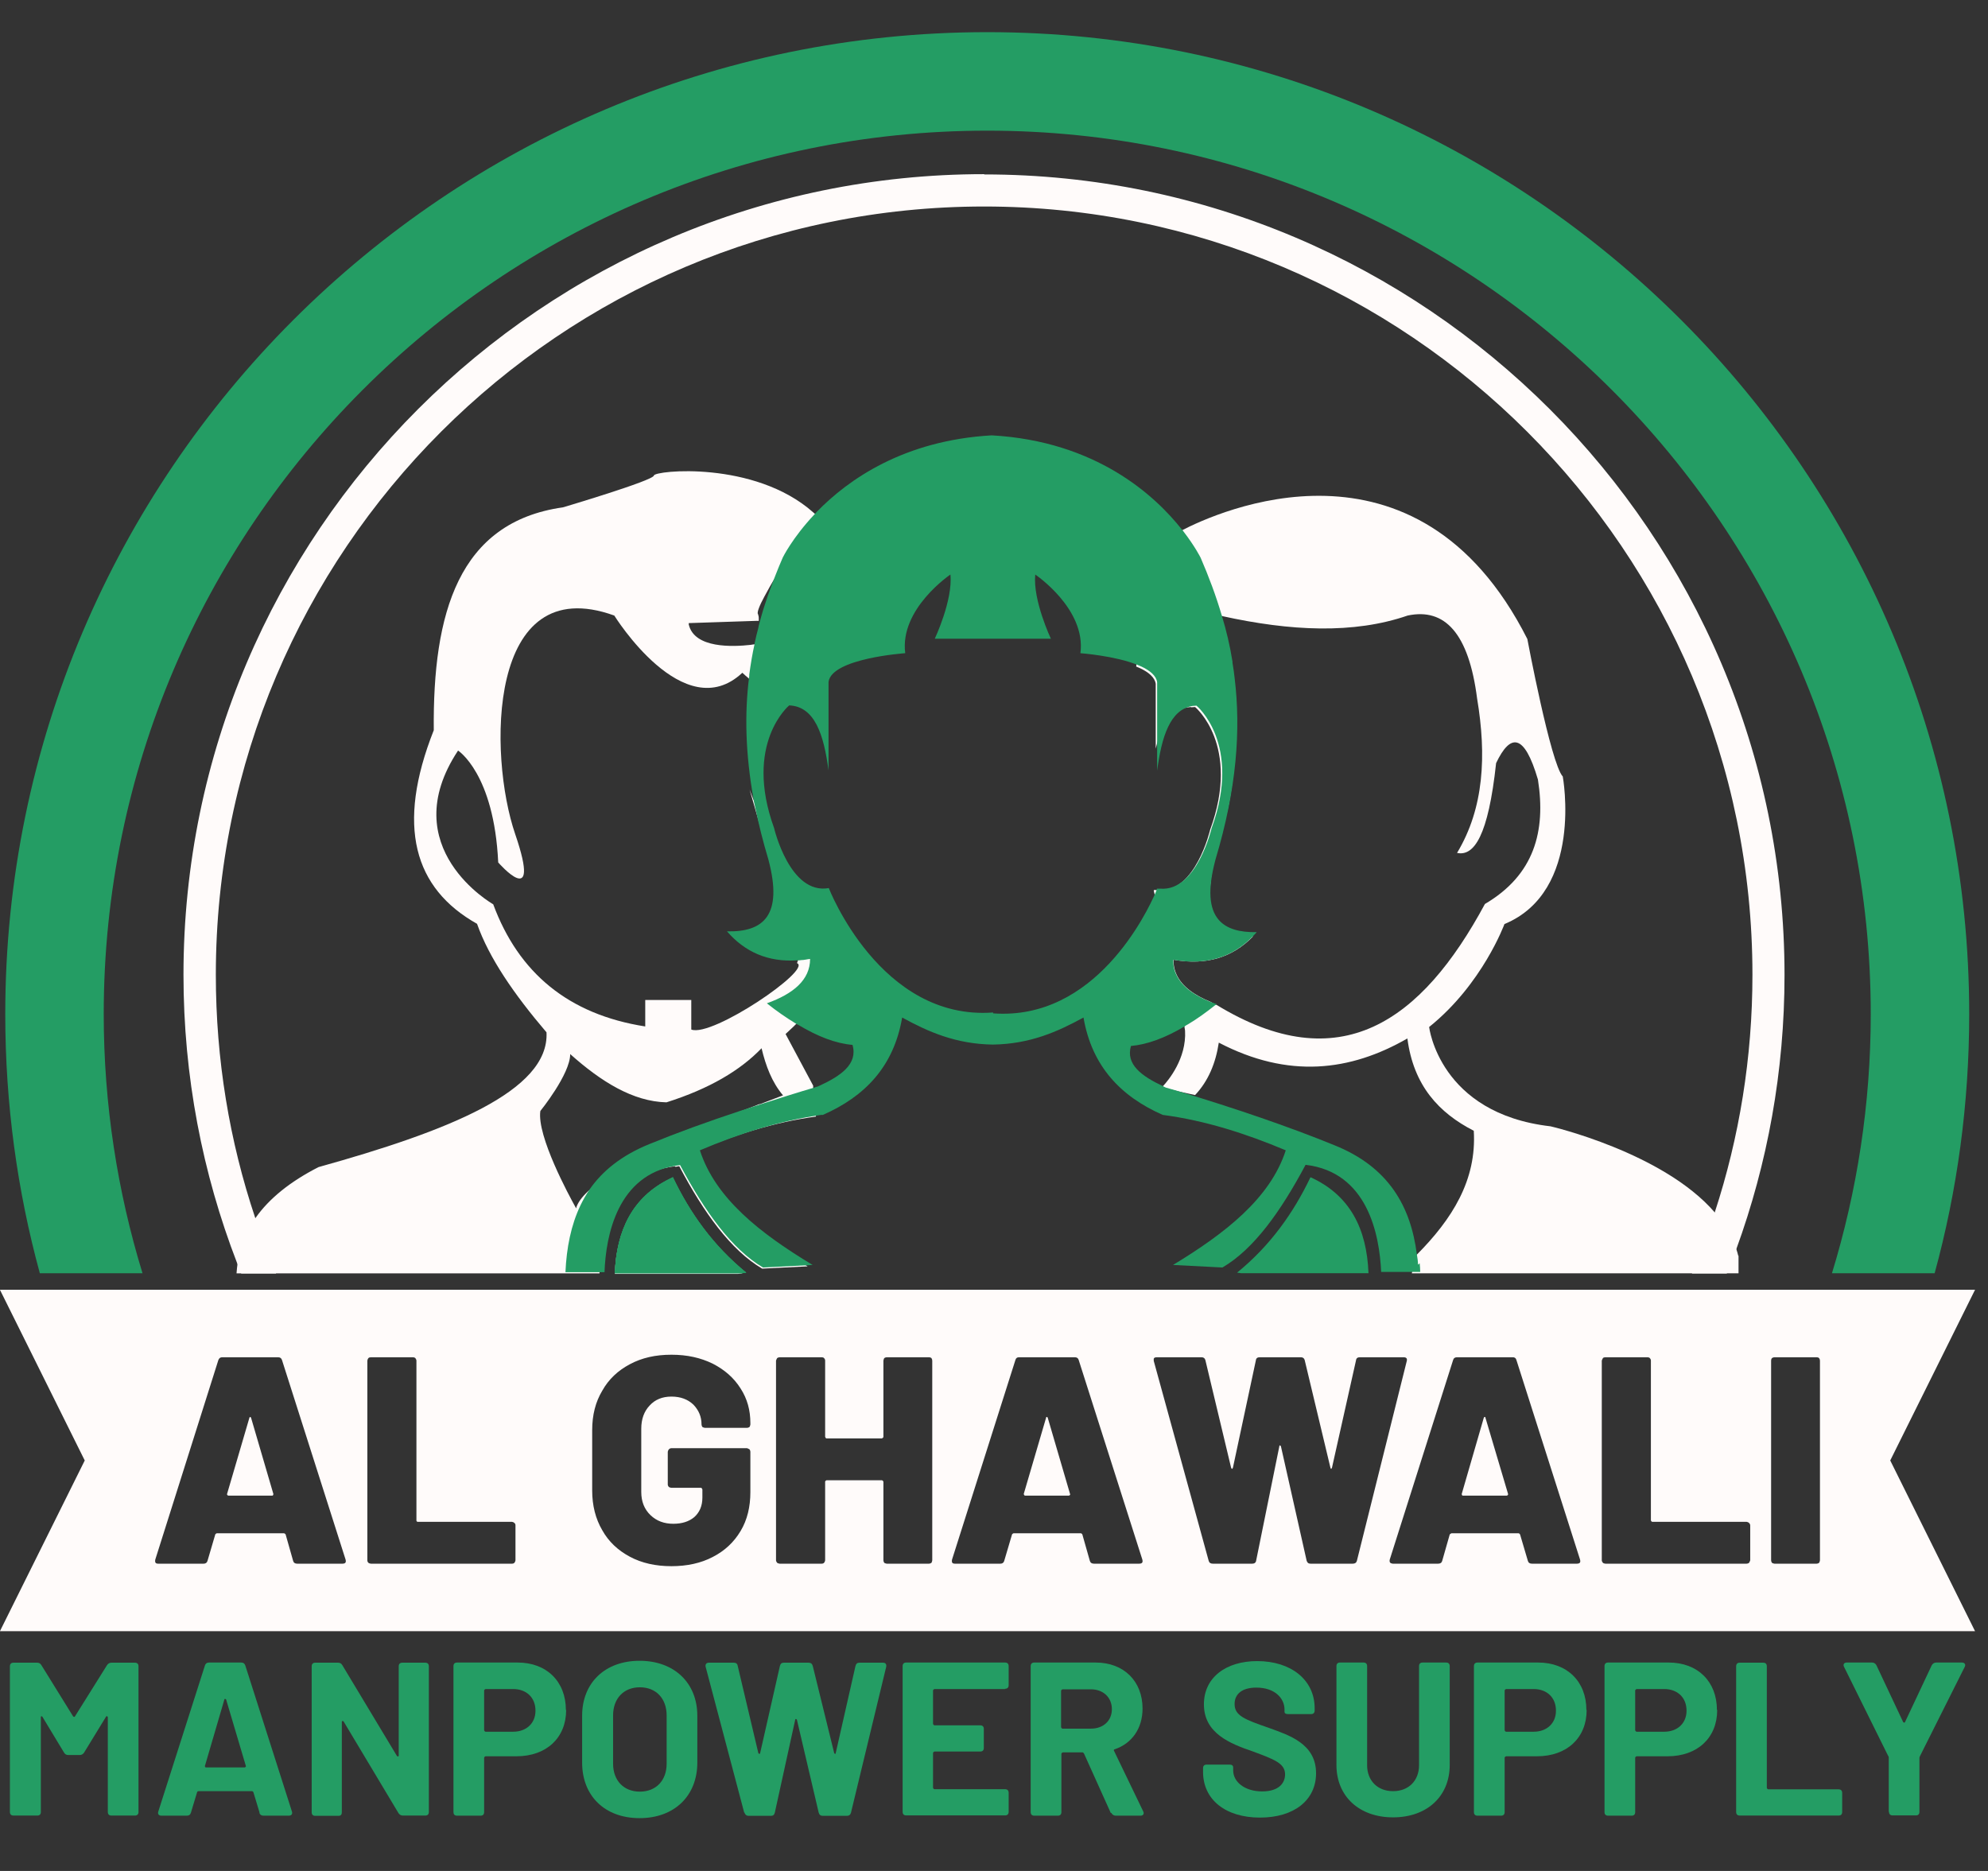 <svg width="51" height="48" viewBox="0 0 51 48" fill="none" xmlns="http://www.w3.org/2000/svg">
<rect x="0" y="0" width="51" height="48" fill="#333333" stroke="none"/>
<g clip-path="url(#clip0_153_5095)">
<path d="M44.593 32.217C44.578 32.159 44.564 32.102 44.543 32.045C44.428 31.701 44.235 31.386 43.992 31.107C42.66 29.561 39.776 28.896 39.776 28.896C36.921 28.567 36.663 26.348 36.663 26.348C38.03 25.253 38.595 23.707 38.595 23.707C40.635 22.863 40.091 19.921 40.091 19.921C39.783 19.592 39.182 16.393 39.182 16.393C36.341 10.775 31.195 13.151 30.315 13.609C30.286 13.623 30.258 13.637 30.243 13.652C30.208 13.673 30.186 13.688 30.186 13.688C29.571 14.632 29.263 15.828 29.148 17.101C29.184 17.116 29.22 17.13 29.249 17.144C29.463 17.244 29.628 17.381 29.649 17.545V19.206C29.793 18.597 30.05 18.161 30.551 18.139C30.551 18.139 30.551 18.139 30.558 18.146C30.587 18.146 30.623 18.139 30.659 18.139C30.659 18.139 31.839 19.113 31.045 21.288C31.045 21.288 30.666 22.906 29.735 22.834C29.707 22.834 29.678 22.834 29.642 22.834C29.642 22.834 29.614 22.834 29.599 22.834C29.599 22.863 29.606 22.884 29.614 22.913C29.742 23.564 29.878 24.165 30 24.673C30.029 24.788 30.057 24.902 30.079 25.017C30.215 25.589 30.329 26.026 30.379 26.276C30.379 26.298 30.379 26.319 30.387 26.334C30.387 26.377 30.401 26.413 30.401 26.441C30.444 27.157 29.964 27.729 29.835 27.865C29.814 27.887 29.807 27.901 29.807 27.901L30.236 28.001L30.659 28.094C31.002 27.729 31.188 27.271 31.267 26.749C33.049 27.679 34.638 27.486 36.105 26.642C36.262 27.851 36.913 28.552 37.808 29.01C37.887 30.277 37.25 31.279 36.348 32.188L36.327 32.209L36.269 32.446L36.219 32.667H44.6C44.6 32.395 44.6 32.217 44.6 32.217M31.188 25.783C31.145 25.754 31.102 25.733 31.059 25.704C30.637 25.532 30.329 25.31 30.186 25.01C30.136 24.902 30.107 24.795 30.107 24.666C30.107 24.652 30.107 24.637 30.107 24.623C30.959 24.773 31.617 24.559 32.133 24.036C32.133 24.036 32.14 24.029 32.147 24.022C32.104 24.022 32.068 24.029 32.033 24.036C31.617 24.065 31.317 23.929 31.16 23.6C30.98 23.221 30.995 22.569 31.26 21.574C31.718 20.308 31.761 18.905 31.575 17.416C31.553 17.28 31.539 17.144 31.517 17.008C31.517 17.001 31.517 16.987 31.517 16.98C31.46 16.586 31.381 16.192 31.295 15.792C31.317 15.792 31.338 15.799 31.353 15.806C33.106 16.192 34.724 16.271 36.112 15.792C37.064 15.591 37.679 16.243 37.894 17.924C38.137 19.377 38.073 20.73 37.379 21.882C37.815 21.975 38.18 21.446 38.381 19.578C38.746 18.812 39.103 18.805 39.454 20C39.662 21.324 39.361 22.448 38.094 23.192C36.47 26.205 34.373 27.715 31.202 25.776" fill="#FFFBFA"/>
<path d="M19.28 19.399C19.316 18.906 19.358 18.262 19.394 17.653L19.28 19.399ZM20.861 27.93V27.902V27.852L20.153 26.528L20.368 26.327L20.41 26.284L21.276 25.468L20.511 23.629L19.33 20.516L19.23 20.258L19.38 20.774L19.988 22.885V23.987L20.532 24.452L20.461 24.667L20.446 24.71C20.847 24.867 18.271 26.621 17.734 26.413V25.655H16.553V26.334C14.585 26.027 13.304 24.96 12.653 23.2C12.653 23.2 10.098 21.754 11.751 19.256C11.751 19.256 12.674 19.843 12.781 22.126C12.781 22.126 13.912 23.429 13.218 21.403C12.524 19.385 12.488 14.612 15.759 15.792C15.759 15.792 17.541 18.669 19.044 17.26L19.122 17.331L19.223 17.417L19.416 17.596C19.437 17.202 19.459 16.823 19.466 16.515C19.466 16.515 19.43 16.515 19.366 16.53C19.337 16.53 19.301 16.537 19.258 16.544C18.814 16.594 17.813 16.644 17.669 16.021V15.986L19.409 15.928H19.466C19.466 15.857 19.466 15.807 19.451 15.778C19.451 15.764 19.451 15.757 19.444 15.757C19.416 15.714 19.48 15.542 19.609 15.306C19.695 15.148 19.795 14.962 19.917 14.769C20.31 14.118 20.811 13.359 20.904 13.216C20.912 13.202 20.919 13.194 20.919 13.194C20.897 13.18 20.883 13.159 20.861 13.144C19.351 11.806 16.789 12.071 16.775 12.2C16.761 12.329 14.442 13.016 14.442 13.016C11.758 13.395 11.1 15.735 11.128 18.734C10.155 21.196 10.62 22.792 12.238 23.701C12.545 24.574 13.189 25.511 14.02 26.485C14.098 27.995 11.465 29.025 8.172 29.942C7.442 30.314 6.906 30.75 6.562 31.237C6.312 31.595 6.161 31.981 6.097 32.396C6.083 32.482 6.076 32.575 6.068 32.668H15.379C15.415 31.695 15.723 30.106 17.319 29.92C17.319 29.92 17.319 29.927 17.326 29.934C17.362 29.934 17.39 29.92 17.426 29.92C18.056 31.115 18.75 32.074 19.552 32.547L20.718 32.489C19.38 31.681 18.228 30.786 17.82 29.548C18.829 29.118 19.867 28.789 20.933 28.646L20.869 27.93H20.861ZM19.487 28.324C19.337 28.381 19.165 28.453 18.972 28.524C17.748 29.018 15.852 29.856 15.093 30.557C14.921 30.714 14.814 30.865 14.778 31.001C14.778 31.001 14.771 30.986 14.757 30.958C14.606 30.686 13.769 29.147 13.862 28.503C13.862 28.503 14.628 27.558 14.628 27.043C15.422 27.752 16.238 28.26 17.097 28.281C18.206 27.93 18.994 27.458 19.537 26.893C19.645 27.344 19.802 27.766 20.088 28.102C20.088 28.102 19.859 28.188 19.487 28.331M17.176 30.264C16.231 30.729 15.816 31.573 15.773 32.682H18.936C18.936 32.682 19.008 32.675 19.044 32.668C18.206 31.981 17.619 31.165 17.183 30.264M19.459 15.971V16.129V16.53C19.459 16.372 19.459 16.236 19.459 16.122C19.459 16.072 19.459 16.021 19.459 15.979" fill="#FFFBFA"/>
<path d="M19.144 32.65C19.144 32.65 19.08 32.657 19.044 32.664H15.773C15.816 31.555 16.231 30.71 17.176 30.245C17.205 30.231 17.233 30.216 17.262 30.202C17.699 31.118 18.293 31.956 19.144 32.65Z" fill="#249D64"/>
<path d="M19.144 32.65C19.144 32.65 19.08 32.657 19.044 32.664H15.773C15.816 31.555 16.231 30.71 17.176 30.245C17.205 30.231 17.233 30.216 17.262 30.202C17.699 31.118 18.293 31.956 19.144 32.65Z" fill="#249D64"/>
<path d="M36.377 32.446C36.377 32.36 36.363 32.267 36.348 32.181C36.191 30.95 35.625 29.941 34.237 29.383C33.063 28.904 31.718 28.445 30.229 27.995C30.122 27.966 30.015 27.93 29.907 27.902C29.879 27.887 29.857 27.88 29.836 27.866C29.285 27.608 28.877 27.308 29.013 26.835C29.428 26.799 29.893 26.628 30.387 26.334C30.415 26.313 30.451 26.291 30.48 26.277C30.709 26.141 30.938 25.976 31.181 25.783C31.188 25.783 31.203 25.769 31.21 25.762C31.16 25.74 31.11 25.726 31.052 25.704C30.63 25.533 30.322 25.311 30.179 25.01C30.129 24.91 30.1 24.796 30.1 24.667C30.1 24.652 30.1 24.638 30.1 24.624C30.952 24.774 31.61 24.559 32.126 24.037C32.126 24.037 32.133 24.03 32.14 24.023C32.176 23.987 32.205 23.951 32.24 23.915C31.811 23.922 31.467 23.837 31.26 23.593C31.024 23.314 30.974 22.835 31.181 22.055C31.732 20.222 31.832 18.719 31.675 17.41C31.661 17.267 31.639 17.138 31.618 17.002C31.618 16.995 31.618 16.98 31.618 16.973C31.553 16.565 31.46 16.172 31.346 15.799C31.195 15.284 31.009 14.79 30.802 14.311C30.802 14.311 30.666 14.032 30.358 13.631C30.351 13.617 30.337 13.602 30.322 13.588C29.628 12.708 28.118 11.319 25.441 11.169C23.194 11.298 21.77 12.293 20.954 13.13C20.933 13.151 20.911 13.18 20.89 13.201C20.324 13.803 20.081 14.304 20.081 14.304C20.017 14.454 19.952 14.604 19.895 14.755C19.823 14.933 19.759 15.112 19.695 15.291C19.644 15.449 19.587 15.606 19.544 15.764C19.53 15.814 19.516 15.864 19.501 15.914C19.487 15.971 19.473 16.021 19.458 16.078C19.458 16.078 19.458 16.086 19.458 16.093C19.422 16.229 19.387 16.365 19.358 16.508C19.358 16.508 19.358 16.515 19.358 16.522C19.301 16.773 19.258 17.038 19.222 17.302C19.222 17.331 19.222 17.36 19.215 17.388C19.101 18.311 19.122 19.328 19.329 20.487C19.344 20.573 19.358 20.652 19.38 20.738C19.465 21.153 19.573 21.589 19.709 22.04C20.102 23.5 19.573 23.915 18.65 23.894C19.108 24.423 19.702 24.688 20.453 24.638C20.489 24.638 20.525 24.638 20.561 24.631C20.632 24.631 20.704 24.609 20.782 24.602C20.782 25.139 20.353 25.497 19.673 25.74C19.924 25.941 20.174 26.112 20.41 26.256C20.432 26.27 20.453 26.284 20.475 26.291C20.976 26.592 21.441 26.771 21.87 26.807C22.013 27.3 21.57 27.608 20.983 27.873C20.947 27.88 20.918 27.894 20.89 27.902C20.453 28.03 20.031 28.166 19.623 28.295C19.415 28.36 19.208 28.431 19 28.496C18.156 28.775 17.369 29.061 16.653 29.354C15.951 29.641 15.458 30.034 15.121 30.521C15.035 30.65 14.957 30.786 14.892 30.922C14.649 31.43 14.534 32.01 14.506 32.639H15.508C15.543 31.688 15.844 30.142 17.347 29.905C17.383 29.905 17.412 29.891 17.447 29.891C18.084 31.086 18.771 32.045 19.573 32.518C19.573 32.518 19.573 32.518 19.58 32.518L20.847 32.453C19.508 31.645 18.356 30.75 17.955 29.512C18.965 29.082 20.002 28.753 21.069 28.603C21.083 28.603 21.097 28.603 21.111 28.603C22.185 28.131 22.929 27.365 23.144 26.105C23.81 26.47 24.518 26.785 25.47 26.799C26.422 26.785 27.13 26.47 27.796 26.105C28.011 27.358 28.755 28.131 29.828 28.603C30.916 28.746 31.961 29.082 32.985 29.512C32.584 30.75 31.424 31.645 30.093 32.453L31.36 32.518C32.169 32.045 32.856 31.079 33.493 29.884C35.081 30.07 35.389 31.666 35.432 32.632H36.434C36.434 32.554 36.427 32.482 36.42 32.41M25.477 25.976C22.579 26.191 21.262 22.784 21.262 22.784C20.26 22.963 19.859 21.246 19.859 21.246C19.072 19.07 20.246 18.097 20.246 18.097C20.904 18.125 21.133 18.848 21.255 19.764V17.496C21.333 16.887 23.223 16.758 23.223 16.758C23.073 15.62 24.382 14.74 24.382 14.74C24.447 15.399 23.981 16.386 23.981 16.386H26.959C26.959 16.386 26.493 15.399 26.558 14.74C26.558 14.74 27.867 15.62 27.717 16.758C27.717 16.758 28.605 16.823 29.184 17.059C29.22 17.073 29.256 17.088 29.285 17.102C29.499 17.202 29.664 17.338 29.685 17.503V19.771C29.8 18.905 30.015 18.204 30.594 18.111C30.623 18.111 30.659 18.104 30.695 18.104C30.695 18.104 31.875 19.077 31.081 21.253C31.081 21.253 30.702 22.87 29.771 22.799C29.757 22.799 29.75 22.799 29.735 22.799C29.714 22.799 29.7 22.799 29.678 22.799C29.678 22.799 29.678 22.799 29.678 22.813C29.678 22.813 29.664 22.849 29.649 22.892C29.421 23.421 28.096 26.191 25.477 25.998" fill="#249D64"/>
<path d="M19.144 32.65C19.144 32.65 19.08 32.657 19.044 32.664H15.773C15.816 31.555 16.231 30.71 17.176 30.245C17.205 30.231 17.233 30.216 17.262 30.202C17.699 31.118 18.293 31.956 19.144 32.65Z" fill="#249D64"/>
<path d="M35.107 32.664H31.837C31.837 32.664 31.772 32.657 31.736 32.65C32.588 31.956 33.182 31.118 33.619 30.202C34.628 30.66 35.064 31.519 35.107 32.664Z" fill="#249D64"/>
<path d="M25.327 0.825C11.435 0.825 0.135 12.126 0.135 26.017C0.135 28.322 0.443 30.547 1.022 32.666H3.656C3.012 30.562 2.661 28.329 2.661 26.017C2.661 13.521 12.831 3.352 25.327 3.352C37.822 3.352 47.992 13.521 47.992 26.017C47.992 28.329 47.641 30.562 46.997 32.666H49.631C50.211 30.547 50.518 28.315 50.518 26.017C50.518 12.126 39.218 0.825 25.327 0.825Z" fill="#249D64"/>
<path d="M7.013 38.328C7.013 38.328 7.013 38.371 6.985 38.371H5.854C5.854 38.371 5.818 38.356 5.825 38.328L6.398 36.374C6.398 36.374 6.405 36.352 6.419 36.352C6.426 36.352 6.433 36.36 6.441 36.374L7.013 38.328Z" fill="#FFFBFA"/>
<path d="M27.451 38.328L26.879 36.374C26.879 36.374 26.864 36.345 26.857 36.352C26.843 36.352 26.836 36.36 26.836 36.374L26.263 38.328C26.263 38.328 26.27 38.371 26.299 38.371H27.423C27.423 38.371 27.466 38.356 27.451 38.328ZM27.451 38.328L26.879 36.374C26.879 36.374 26.864 36.345 26.857 36.352C26.843 36.352 26.836 36.36 26.836 36.374L26.263 38.328C26.263 38.328 26.27 38.371 26.299 38.371H27.423C27.423 38.371 27.466 38.356 27.451 38.328ZM27.451 38.328L26.879 36.374C26.879 36.374 26.864 36.345 26.857 36.352C26.843 36.352 26.836 36.36 26.836 36.374L26.263 38.328C26.263 38.328 26.27 38.371 26.299 38.371H27.423C27.423 38.371 27.466 38.356 27.451 38.328ZM38.108 36.374C38.108 36.374 38.108 36.345 38.086 36.352C38.079 36.352 38.072 36.36 38.065 36.374L37.499 38.328C37.499 38.328 37.499 38.371 37.528 38.371H38.659C38.659 38.371 38.695 38.356 38.688 38.328L38.108 36.374ZM38.108 36.374C38.108 36.374 38.108 36.345 38.086 36.352C38.079 36.352 38.072 36.36 38.065 36.374L37.499 38.328C37.499 38.328 37.499 38.371 37.528 38.371H38.659C38.659 38.371 38.695 38.356 38.688 38.328L38.108 36.374ZM27.451 38.328L26.879 36.374C26.879 36.374 26.864 36.345 26.857 36.352C26.843 36.352 26.836 36.36 26.836 36.374L26.263 38.328C26.263 38.328 26.27 38.371 26.299 38.371H27.423C27.423 38.371 27.466 38.356 27.451 38.328ZM50.668 33.089H-0.002L2.174 37.469L-0.002 41.849H50.668L48.492 37.469L50.668 33.089ZM8.787 40.117H7.627C7.57 40.117 7.534 40.095 7.52 40.045L7.327 39.365C7.327 39.365 7.305 39.337 7.284 39.337H5.559C5.559 39.337 5.53 39.351 5.523 39.365L5.323 40.045C5.308 40.095 5.273 40.117 5.222 40.117H4.063C4.027 40.117 4.006 40.11 3.992 40.095C3.977 40.074 3.977 40.045 3.984 40.01L5.602 34.892C5.623 34.842 5.652 34.821 5.702 34.821H7.133C7.183 34.821 7.219 34.842 7.234 34.892L8.865 40.01C8.865 40.01 8.872 40.038 8.872 40.053C8.872 40.095 8.844 40.117 8.787 40.117ZM13.224 40.031C13.224 40.031 13.217 40.074 13.195 40.095C13.181 40.11 13.159 40.117 13.131 40.117H9.517C9.517 40.117 9.466 40.11 9.452 40.095C9.431 40.074 9.424 40.053 9.424 40.031V34.907C9.424 34.907 9.431 34.864 9.452 34.842C9.466 34.828 9.488 34.821 9.517 34.821H10.59C10.59 34.821 10.633 34.821 10.655 34.842C10.669 34.864 10.683 34.885 10.683 34.907V39.008C10.683 39.008 10.683 39.043 10.719 39.043H13.131C13.131 39.043 13.181 39.05 13.195 39.072C13.217 39.086 13.224 39.108 13.224 39.136V40.031ZM19.25 36.546C19.25 36.546 19.243 36.589 19.228 36.61C19.207 36.624 19.185 36.632 19.164 36.632H18.083C18.083 36.632 18.04 36.624 18.019 36.61C18.005 36.589 17.997 36.567 17.997 36.546C17.997 36.345 17.926 36.181 17.79 36.038C17.647 35.901 17.461 35.83 17.224 35.83C16.988 35.83 16.802 35.909 16.666 36.059C16.523 36.209 16.451 36.41 16.451 36.653V38.278C16.451 38.521 16.53 38.721 16.688 38.872C16.845 39.022 17.038 39.093 17.274 39.093C17.496 39.093 17.675 39.036 17.811 38.922C17.947 38.8 18.019 38.635 18.019 38.421V38.213C18.019 38.213 18.005 38.17 17.983 38.17H17.224C17.224 38.17 17.174 38.163 17.16 38.149C17.139 38.127 17.131 38.106 17.131 38.084V37.247C17.131 37.247 17.139 37.204 17.16 37.183C17.174 37.168 17.196 37.154 17.224 37.154H19.164C19.164 37.154 19.207 37.168 19.228 37.183C19.243 37.204 19.25 37.225 19.25 37.247V38.278C19.25 38.657 19.171 38.993 18.999 39.279C18.828 39.566 18.591 39.788 18.284 39.945C17.983 40.103 17.625 40.181 17.224 40.181C16.824 40.181 16.466 40.103 16.158 39.938C15.85 39.773 15.614 39.551 15.45 39.258C15.278 38.965 15.192 38.621 15.192 38.242V36.689C15.192 36.302 15.278 35.966 15.45 35.68C15.614 35.386 15.85 35.164 16.158 35C16.466 34.835 16.816 34.756 17.224 34.756C17.632 34.756 17.976 34.835 18.284 34.985C18.591 35.143 18.828 35.35 18.999 35.622C19.171 35.887 19.25 36.181 19.25 36.51V36.546ZM23.916 40.031C23.916 40.031 23.909 40.074 23.895 40.095C23.873 40.11 23.852 40.117 23.83 40.117H22.749C22.749 40.117 22.706 40.11 22.685 40.095C22.671 40.074 22.663 40.053 22.663 40.031V38.013C22.663 38.013 22.649 37.977 22.621 37.977H21.203C21.203 37.977 21.168 37.991 21.168 38.013V40.031C21.168 40.031 21.161 40.074 21.139 40.095C21.125 40.11 21.103 40.117 21.075 40.117H20.001C20.001 40.117 19.958 40.11 19.937 40.095C19.922 40.074 19.908 40.053 19.908 40.031V34.907C19.908 34.907 19.922 34.864 19.937 34.842C19.958 34.828 19.98 34.821 20.001 34.821H21.075C21.075 34.821 21.125 34.821 21.139 34.842C21.161 34.864 21.168 34.885 21.168 34.907V36.861C21.168 36.861 21.182 36.904 21.203 36.904H22.621C22.621 36.904 22.663 36.889 22.663 36.861V34.907C22.663 34.907 22.671 34.864 22.685 34.842C22.706 34.828 22.728 34.821 22.749 34.821H23.83C23.83 34.821 23.873 34.821 23.895 34.842C23.909 34.864 23.916 34.885 23.916 34.907V40.031ZM29.226 40.117H28.067C28.01 40.117 27.974 40.095 27.959 40.045L27.766 39.365C27.766 39.365 27.745 39.337 27.73 39.337H25.999C25.999 39.337 25.97 39.351 25.963 39.365L25.762 40.045C25.748 40.095 25.712 40.117 25.662 40.117H24.503C24.467 40.117 24.445 40.11 24.431 40.095C24.417 40.074 24.417 40.045 24.424 40.01L26.049 34.892C26.063 34.842 26.092 34.821 26.142 34.821H27.573C27.623 34.821 27.659 34.842 27.673 34.892L29.305 40.01C29.305 40.01 29.312 40.038 29.312 40.053C29.312 40.095 29.284 40.117 29.226 40.117ZM34.701 40.117H33.62C33.563 40.117 33.535 40.088 33.52 40.038L32.862 37.111C32.862 37.111 32.848 37.082 32.84 37.082C32.826 37.082 32.819 37.09 32.819 37.111L32.225 40.038C32.218 40.088 32.182 40.117 32.125 40.117H31.116C31.058 40.117 31.023 40.095 31.008 40.045L29.598 34.914V34.885C29.591 34.842 29.62 34.821 29.677 34.821H30.822C30.872 34.821 30.908 34.842 30.922 34.892L31.581 37.648C31.581 37.648 31.595 37.684 31.602 37.684C31.617 37.684 31.624 37.669 31.631 37.648L32.218 34.9C32.225 34.842 32.261 34.821 32.318 34.821H33.37C33.42 34.821 33.456 34.842 33.47 34.892L34.129 37.648C34.129 37.648 34.136 37.684 34.15 37.684C34.157 37.684 34.164 37.669 34.172 37.648L34.787 34.9C34.794 34.842 34.83 34.821 34.887 34.821H36.004C36.075 34.821 36.104 34.849 36.09 34.914L34.809 40.045C34.794 40.095 34.758 40.117 34.701 40.117ZM40.455 40.117H39.303C39.246 40.117 39.21 40.095 39.196 40.045L38.995 39.365C38.995 39.365 38.974 39.337 38.959 39.337H37.235C37.235 39.337 37.206 39.351 37.192 39.365L36.998 40.045C36.984 40.095 36.948 40.117 36.891 40.117H35.732C35.732 40.117 35.682 40.11 35.667 40.095C35.646 40.074 35.646 40.045 35.653 40.01L37.278 34.892C37.292 34.842 37.328 34.821 37.378 34.821H38.809C38.859 34.821 38.888 34.842 38.902 34.892L40.534 40.01C40.534 40.01 40.541 40.038 40.541 40.053C40.541 40.095 40.513 40.117 40.455 40.117ZM44.9 40.031C44.9 40.031 44.885 40.074 44.871 40.095C44.849 40.11 44.828 40.117 44.806 40.117H41.185C41.185 40.117 41.135 40.11 41.121 40.095C41.106 40.074 41.092 40.053 41.092 40.031V34.907C41.092 34.907 41.106 34.864 41.121 34.842C41.135 34.828 41.157 34.821 41.185 34.821H42.259C42.259 34.821 42.309 34.821 42.323 34.842C42.345 34.864 42.352 34.885 42.352 34.907V39.008C42.352 39.008 42.366 39.043 42.388 39.043H44.806C44.806 39.043 44.849 39.05 44.871 39.072C44.885 39.086 44.9 39.108 44.9 39.136V40.031ZM46.689 40.031C46.689 40.031 46.682 40.074 46.667 40.095C46.646 40.11 46.624 40.117 46.603 40.117H45.522C45.522 40.117 45.479 40.11 45.458 40.095C45.444 40.074 45.436 40.053 45.436 40.031V34.907C45.436 34.907 45.436 34.864 45.458 34.842C45.479 34.828 45.501 34.821 45.522 34.821H46.603C46.603 34.821 46.646 34.821 46.667 34.842C46.682 34.864 46.689 34.885 46.689 34.907V40.031ZM38.086 36.352C38.086 36.352 38.072 36.36 38.065 36.374L37.499 38.328C37.499 38.328 37.499 38.371 37.528 38.371H38.659C38.659 38.371 38.695 38.356 38.688 38.328L38.108 36.374C38.108 36.374 38.108 36.345 38.086 36.352ZM26.879 36.374C26.879 36.374 26.864 36.345 26.857 36.352C26.843 36.352 26.836 36.36 26.836 36.374L26.263 38.328C26.263 38.328 26.27 38.371 26.299 38.371H27.423C27.423 38.371 27.466 38.356 27.451 38.328L26.879 36.374ZM27.451 38.328L26.879 36.374C26.879 36.374 26.864 36.345 26.857 36.352C26.843 36.352 26.836 36.36 26.836 36.374L26.263 38.328C26.263 38.328 26.27 38.371 26.299 38.371H27.423C27.423 38.371 27.466 38.356 27.451 38.328ZM38.108 36.374C38.108 36.374 38.108 36.345 38.086 36.352C38.079 36.352 38.072 36.36 38.065 36.374L37.499 38.328C37.499 38.328 37.499 38.371 37.528 38.371H38.659C38.659 38.371 38.695 38.356 38.688 38.328L38.108 36.374ZM38.108 36.374C38.108 36.374 38.108 36.345 38.086 36.352C38.079 36.352 38.072 36.36 38.065 36.374L37.499 38.328C37.499 38.328 37.499 38.371 37.528 38.371H38.659C38.659 38.371 38.695 38.356 38.688 38.328L38.108 36.374ZM27.451 38.328L26.879 36.374C26.879 36.374 26.864 36.345 26.857 36.352C26.843 36.352 26.836 36.36 26.836 36.374L26.263 38.328C26.263 38.328 26.27 38.371 26.299 38.371H27.423C27.423 38.371 27.466 38.356 27.451 38.328ZM27.451 38.328L26.879 36.374C26.879 36.374 26.864 36.345 26.857 36.352C26.843 36.352 26.836 36.36 26.836 36.374L26.263 38.328C26.263 38.328 26.27 38.371 26.299 38.371H27.423C27.423 38.371 27.466 38.356 27.451 38.328ZM27.451 38.328L26.879 36.374C26.879 36.374 26.864 36.345 26.857 36.352C26.843 36.352 26.836 36.36 26.836 36.374L26.263 38.328C26.263 38.328 26.27 38.371 26.299 38.371H27.423C27.423 38.371 27.466 38.356 27.451 38.328Z" fill="#FFFBFA"/>
<path d="M25.247 4.468C13.925 4.468 4.707 13.679 4.707 25.008C4.707 27.613 5.194 30.104 6.081 32.401C6.117 32.494 6.153 32.58 6.189 32.673H7.083C6.883 32.208 6.704 31.728 6.546 31.241C5.888 29.28 5.537 27.183 5.537 25.008C5.537 14.137 14.376 5.298 25.247 5.298C36.118 5.298 44.957 14.137 44.957 25.008C44.957 27.133 44.62 29.18 43.99 31.105C43.819 31.635 43.618 32.158 43.404 32.673H44.298C44.384 32.465 44.463 32.258 44.542 32.05C45.343 29.853 45.78 27.484 45.78 25.015C45.78 13.693 36.569 4.475 25.247 4.475" fill="#FFFBFA"/>
<path d="M0.254 46.486V42.75C0.254 42.686 0.29 42.657 0.347 42.657H0.948C0.998 42.657 1.034 42.672 1.063 42.722L1.878 44.038C1.878 44.038 1.914 44.06 1.921 44.038L2.744 42.722C2.773 42.679 2.809 42.657 2.859 42.657H3.46C3.525 42.657 3.553 42.693 3.553 42.75V46.486C3.553 46.551 3.517 46.579 3.46 46.579H2.859C2.795 46.579 2.766 46.543 2.766 46.486V44.053C2.766 44.053 2.744 44.01 2.723 44.038L2.158 44.962C2.129 45.005 2.093 45.026 2.043 45.026H1.757C1.707 45.026 1.671 45.012 1.642 44.962L1.084 44.038C1.084 44.038 1.048 44.017 1.048 44.053V46.486C1.048 46.551 1.013 46.579 0.955 46.579H0.347C0.283 46.579 0.254 46.543 0.254 46.486Z" fill="#249D64"/>
<path d="M6.659 46.504L6.501 45.981C6.501 45.981 6.487 45.953 6.466 45.953H5.091C5.091 45.953 5.063 45.953 5.056 45.981L4.898 46.504C4.884 46.554 4.848 46.582 4.791 46.582H4.14C4.075 46.582 4.039 46.539 4.061 46.475L5.256 42.732C5.27 42.682 5.306 42.653 5.363 42.653H6.187C6.244 42.653 6.28 42.682 6.294 42.732L7.489 46.475C7.51 46.539 7.475 46.582 7.41 46.582H6.759C6.702 46.582 6.666 46.554 6.652 46.504H6.659ZM5.285 45.344H6.28C6.28 45.344 6.315 45.33 6.308 45.309L5.8 43.598C5.8 43.598 5.764 43.569 5.757 43.598L5.256 45.309C5.256 45.309 5.256 45.344 5.285 45.344Z" fill="#249D64"/>
<path d="M7.996 46.486V42.75C7.996 42.686 8.032 42.657 8.089 42.657H8.669C8.719 42.657 8.755 42.672 8.783 42.722L10.186 45.055C10.186 45.055 10.229 45.076 10.229 45.041V42.75C10.229 42.686 10.265 42.657 10.322 42.657H10.909C10.973 42.657 11.002 42.693 11.002 42.75V46.486C11.002 46.551 10.966 46.579 10.909 46.579H10.336C10.286 46.579 10.251 46.558 10.222 46.515L8.812 44.16C8.812 44.16 8.769 44.139 8.769 44.175V46.493C8.769 46.558 8.74 46.586 8.683 46.586H8.089C8.025 46.586 7.996 46.551 7.996 46.493V46.486Z" fill="#249D64"/>
<path d="M14.524 43.87C14.524 44.586 14.016 45.058 13.25 45.058H12.456C12.456 45.058 12.42 45.072 12.42 45.094V46.489C12.42 46.554 12.384 46.582 12.327 46.582H11.726C11.661 46.582 11.633 46.547 11.633 46.489V42.746C11.633 42.682 11.669 42.653 11.726 42.653H13.279C14.023 42.653 14.517 43.14 14.517 43.87H14.524ZM13.737 43.884C13.737 43.555 13.508 43.333 13.164 43.333H12.456C12.456 43.333 12.42 43.348 12.42 43.369V44.392C12.42 44.392 12.434 44.428 12.456 44.428H13.164C13.508 44.428 13.737 44.206 13.737 43.892V43.884Z" fill="#249D64"/>
<path d="M14.934 45.221V44.018C14.934 43.174 15.52 42.608 16.408 42.608C17.295 42.608 17.889 43.174 17.889 44.018V45.221C17.889 46.072 17.302 46.645 16.408 46.645C15.513 46.645 14.934 46.072 14.934 45.221ZM17.102 45.249V44.011C17.102 43.575 16.83 43.288 16.415 43.288C16 43.288 15.728 43.575 15.728 44.011V45.249C15.728 45.679 16 45.965 16.415 45.965C16.83 45.965 17.102 45.679 17.102 45.249Z" fill="#249D64"/>
<path d="M19.091 46.501L18.103 42.765C18.089 42.7 18.117 42.657 18.189 42.657H18.826C18.883 42.657 18.919 42.686 18.926 42.743L19.456 44.983C19.456 44.983 19.499 45.012 19.499 44.983L20.007 42.743C20.021 42.686 20.05 42.657 20.107 42.657H20.744C20.801 42.657 20.837 42.686 20.851 42.743L21.402 44.983C21.402 44.983 21.438 45.012 21.438 44.983L21.946 42.743C21.961 42.686 21.989 42.657 22.047 42.657H22.655C22.719 42.657 22.748 42.7 22.734 42.765L21.832 46.501C21.818 46.558 21.782 46.586 21.724 46.586H21.109C21.052 46.586 21.016 46.558 21.002 46.501L20.443 44.117C20.443 44.117 20.408 44.081 20.401 44.117L19.878 46.501C19.864 46.558 19.835 46.586 19.778 46.586H19.205C19.148 46.586 19.112 46.551 19.098 46.501H19.091Z" fill="#249D64"/>
<path d="M25.783 43.333H23.972C23.972 43.333 23.936 43.348 23.936 43.369V44.228C23.936 44.228 23.951 44.264 23.972 44.264H25.146C25.21 44.264 25.239 44.299 25.239 44.357V44.843C25.239 44.908 25.203 44.936 25.146 44.936H23.972C23.972 44.936 23.936 44.951 23.936 44.972V45.867C23.936 45.867 23.951 45.903 23.972 45.903H25.783C25.847 45.903 25.876 45.938 25.876 45.996V46.482C25.876 46.547 25.84 46.575 25.783 46.575H23.249C23.185 46.575 23.156 46.539 23.156 46.482V42.746C23.156 42.682 23.192 42.653 23.249 42.653H25.783C25.847 42.653 25.876 42.689 25.876 42.746V43.233C25.876 43.297 25.84 43.326 25.783 43.326V43.333Z" fill="#249D64"/>
<path d="M28.495 46.511L27.808 44.986C27.808 44.986 27.787 44.958 27.773 44.958H27.264C27.264 44.958 27.229 44.972 27.229 44.994V46.489C27.229 46.554 27.193 46.582 27.136 46.582H26.535C26.47 46.582 26.441 46.547 26.441 46.489V42.746C26.441 42.682 26.477 42.653 26.535 42.653H28.109C28.832 42.653 29.311 43.133 29.311 43.834C29.311 44.342 29.039 44.729 28.596 44.879C28.574 44.879 28.567 44.908 28.581 44.922L29.326 46.468C29.361 46.532 29.326 46.582 29.261 46.582H28.624C28.574 46.582 28.531 46.554 28.51 46.511H28.495ZM27.221 43.369V44.314C27.221 44.314 27.236 44.349 27.257 44.349H27.987C28.302 44.349 28.524 44.149 28.524 43.849C28.524 43.548 28.302 43.34 27.987 43.34H27.257C27.257 43.34 27.221 43.355 27.221 43.376V43.369Z" fill="#249D64"/>
<path d="M30.863 45.458V45.364C30.863 45.3 30.899 45.271 30.956 45.271H31.543C31.608 45.271 31.636 45.3 31.636 45.343V45.422C31.636 45.708 31.922 45.959 32.38 45.959C32.81 45.959 32.967 45.744 32.967 45.522C32.967 45.236 32.681 45.136 32.144 44.935C31.558 44.735 30.885 44.47 30.885 43.725C30.885 43.038 31.45 42.616 32.252 42.616C33.118 42.616 33.726 43.096 33.726 43.826V43.883C33.726 43.947 33.69 43.976 33.633 43.976H33.046C32.982 43.976 32.953 43.955 32.953 43.919V43.861C32.953 43.568 32.703 43.296 32.23 43.296C31.872 43.296 31.672 43.454 31.672 43.718C31.672 44.012 31.922 44.112 32.545 44.327C33.053 44.513 33.762 44.727 33.762 45.493C33.762 46.18 33.203 46.631 32.323 46.631C31.443 46.631 30.863 46.173 30.863 45.458Z" fill="#249D64"/>
<path d="M34.285 45.28V42.746C34.285 42.682 34.321 42.653 34.378 42.653H34.979C35.044 42.653 35.072 42.689 35.072 42.746V45.287C35.072 45.681 35.337 45.953 35.738 45.953C36.139 45.953 36.404 45.681 36.404 45.287V42.746C36.404 42.682 36.439 42.653 36.497 42.653H37.098C37.162 42.653 37.191 42.689 37.191 42.746V45.28C37.191 46.089 36.604 46.625 35.738 46.625C34.872 46.625 34.285 46.089 34.285 45.28Z" fill="#249D64"/>
<path d="M40.704 43.87C40.704 44.586 40.196 45.058 39.43 45.058H38.636C38.636 45.058 38.6 45.072 38.6 45.094V46.489C38.6 46.554 38.564 46.582 38.507 46.582H37.906C37.841 46.582 37.812 46.547 37.812 46.489V42.746C37.812 42.682 37.848 42.653 37.906 42.653H39.459C40.203 42.653 40.697 43.14 40.697 43.87H40.704ZM39.916 43.884C39.916 43.555 39.688 43.333 39.344 43.333H38.636C38.636 43.333 38.6 43.348 38.6 43.369V44.392C38.6 44.392 38.614 44.428 38.636 44.428H39.344C39.688 44.428 39.916 44.206 39.916 43.892V43.884Z" fill="#249D64"/>
<path d="M44.053 43.87C44.053 44.586 43.545 45.058 42.779 45.058H41.985C41.985 45.058 41.949 45.072 41.949 45.094V46.489C41.949 46.554 41.914 46.582 41.856 46.582H41.255C41.191 46.582 41.162 46.547 41.162 46.489V42.746C41.162 42.682 41.198 42.653 41.255 42.653H42.808C43.553 42.653 44.046 43.14 44.046 43.87H44.053ZM43.266 43.884C43.266 43.555 43.037 43.333 42.694 43.333H41.985C41.985 43.333 41.949 43.348 41.949 43.369V44.392C41.949 44.392 41.964 44.428 41.985 44.428H42.694C43.037 44.428 43.266 44.206 43.266 43.892V43.884Z" fill="#249D64"/>
<path d="M44.539 46.486V42.75C44.539 42.686 44.575 42.657 44.632 42.657H45.233C45.298 42.657 45.326 42.693 45.326 42.75V45.871C45.326 45.871 45.341 45.906 45.362 45.906H47.166C47.23 45.906 47.259 45.942 47.259 45.999V46.486C47.259 46.551 47.223 46.579 47.166 46.579H44.632C44.568 46.579 44.539 46.543 44.539 46.486Z" fill="#249D64"/>
<path d="M48.454 46.482V45.094C48.454 45.094 48.454 45.058 48.44 45.051L47.309 42.768C47.273 42.703 47.309 42.653 47.373 42.653H48.025C48.075 42.653 48.118 42.682 48.139 42.725L48.826 44.185C48.826 44.185 48.862 44.206 48.869 44.185L49.556 42.725C49.578 42.682 49.621 42.653 49.671 42.653H50.329C50.401 42.653 50.437 42.703 50.401 42.768L49.256 45.051C49.256 45.051 49.241 45.087 49.241 45.094V46.482C49.241 46.547 49.206 46.575 49.148 46.575H48.554C48.49 46.575 48.461 46.539 48.461 46.482H48.454Z" fill="#249D64"/>
</g>
<defs>
<clipPath id="clip0_153_5095">
<rect width="50.67" height="46.345" fill="white" transform="translate(0 0.827)"/>
</clipPath>
</defs>
</svg>
